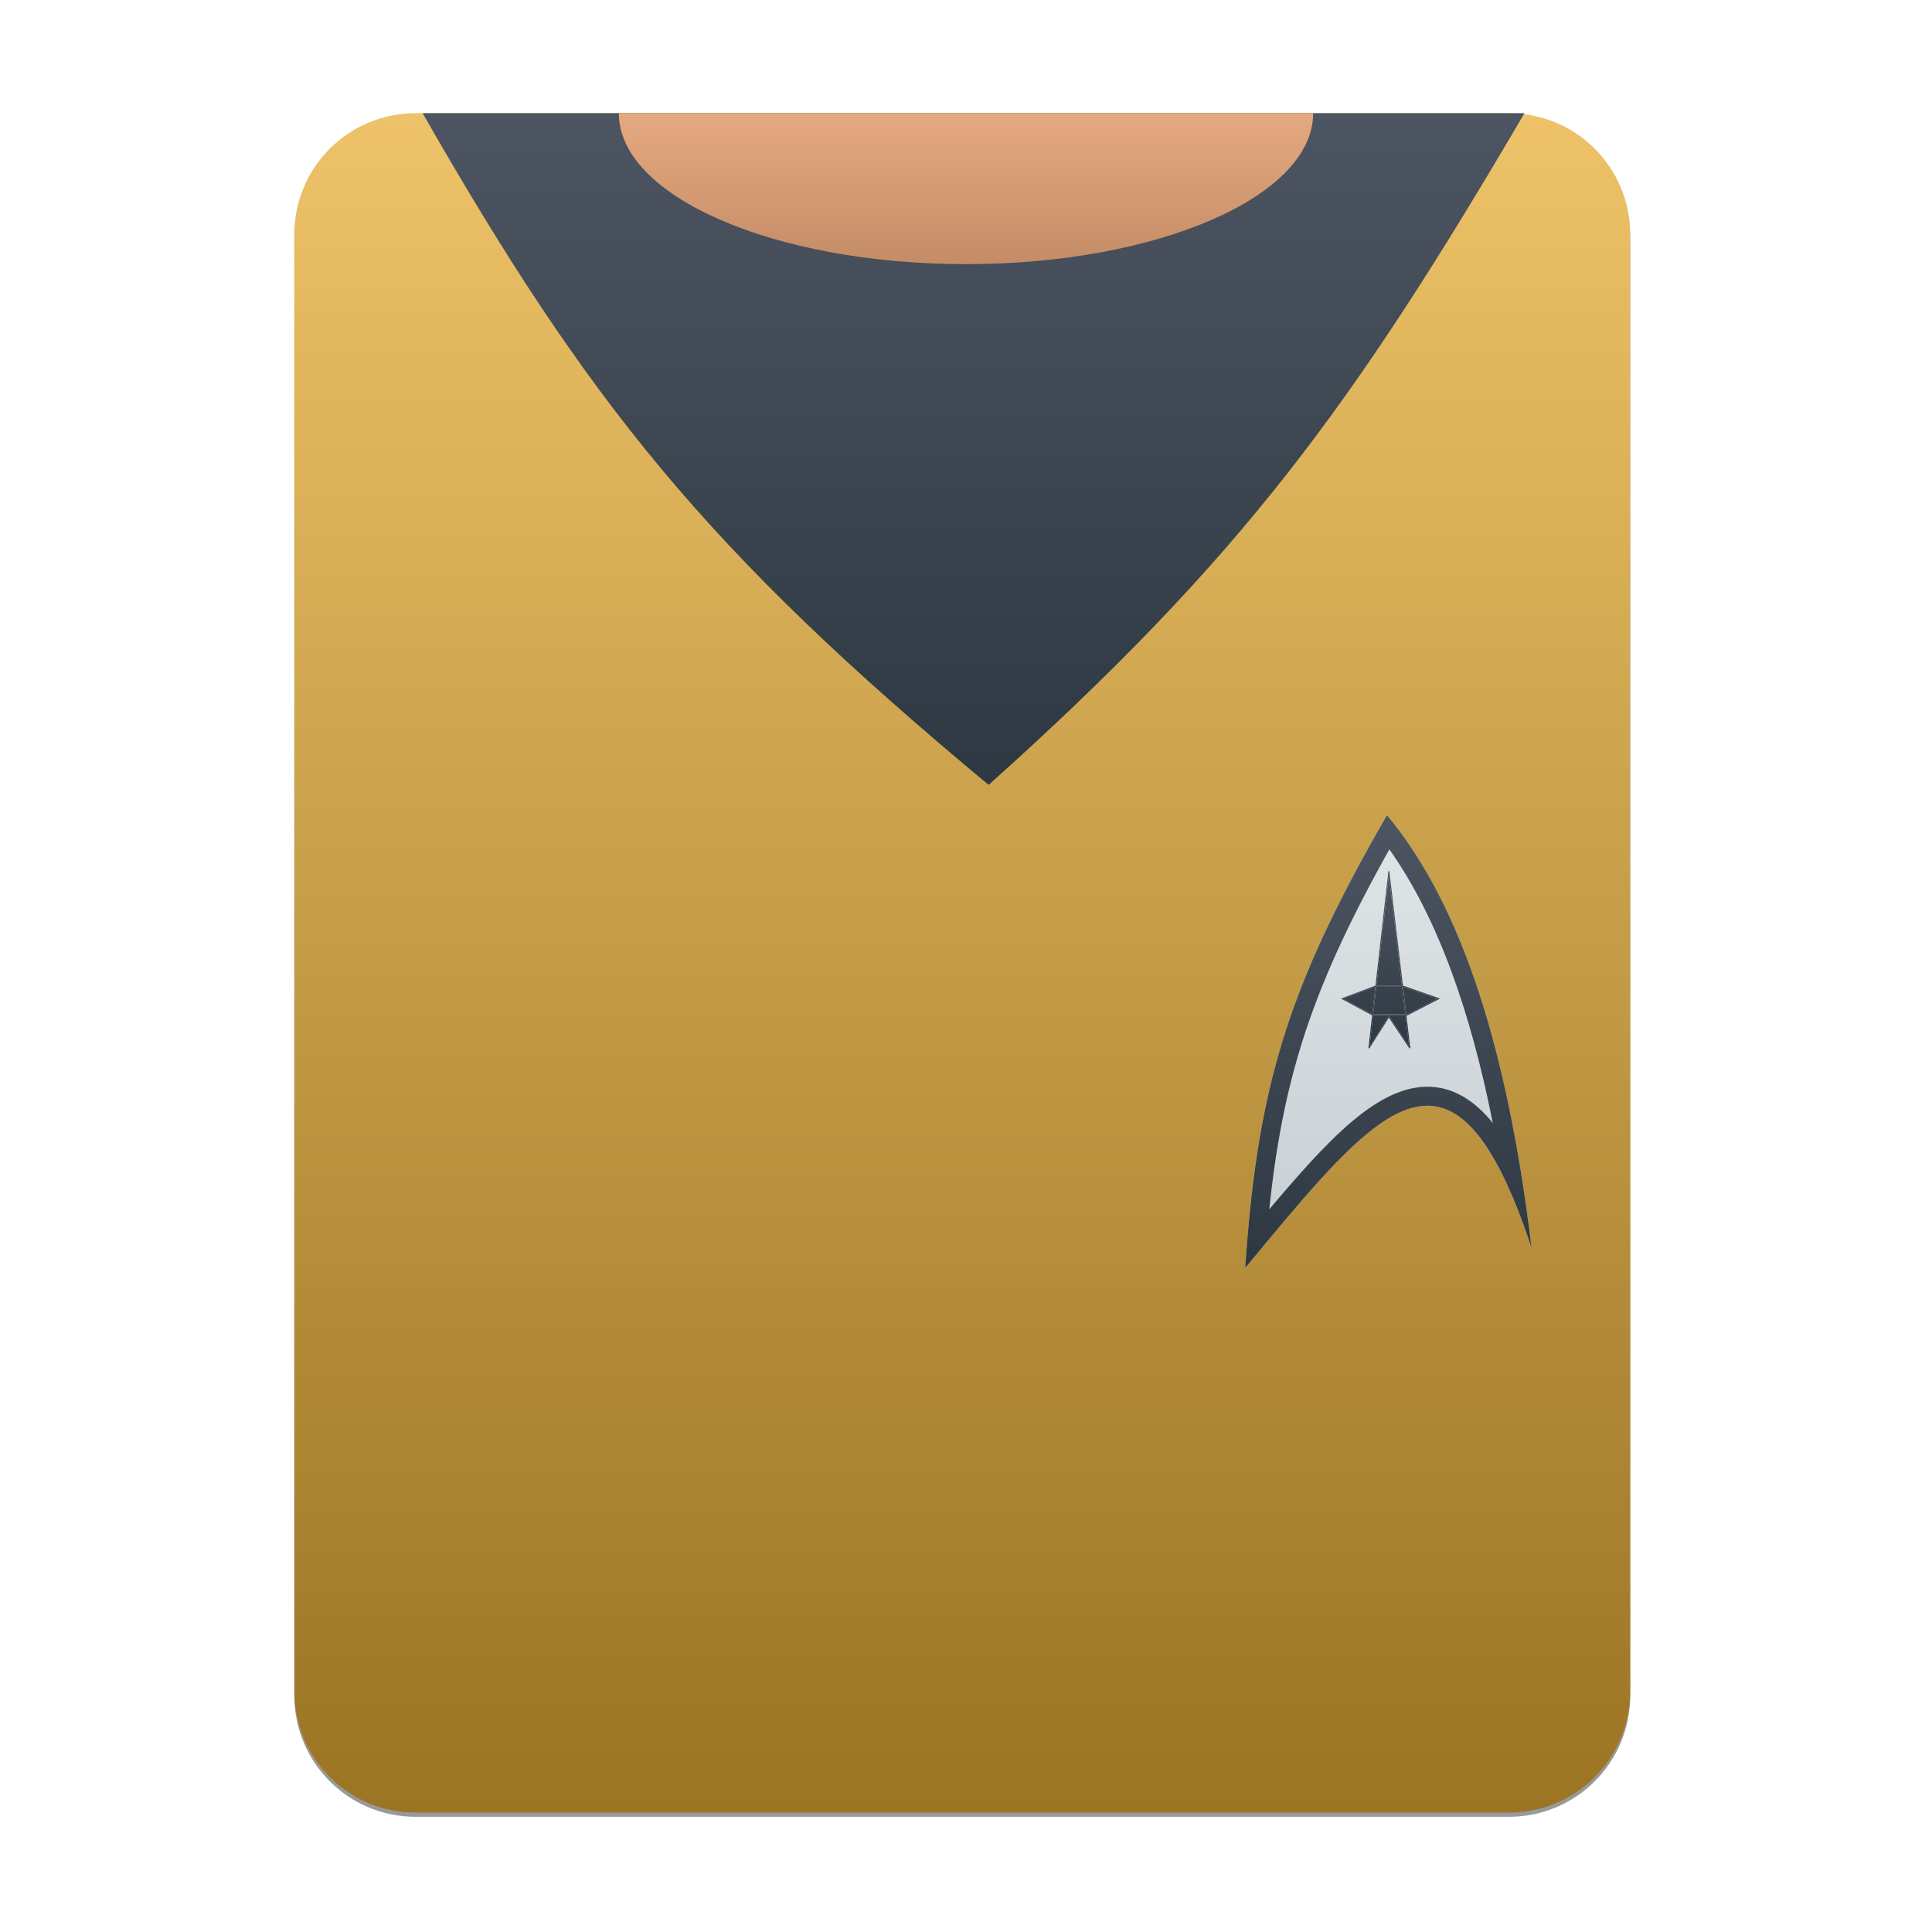 <svg width="256" height="256" viewBox="0 0 256 256" fill="none" xmlns="http://www.w3.org/2000/svg">
<g opacity="0.4" filter="url(#filter0_f)">
<path fill-rule="evenodd" clip-rule="evenodd" d="M99.403 15.564H55.084H55.084C46.173 15.564 39 22.737 39 31.647V224.654C39 233.564 46.173 240.737 55.084 240.737H55.173H199.838H199.927C208.838 240.737 216.011 233.564 216.011 224.654L216.011 224.609L216.011 31.647C216.011 22.737 208.838 15.564 199.927 15.564H155.608H99.403Z" fill="black"/>
</g>
<path fill-rule="evenodd" clip-rule="evenodd" d="M99.403 15H55.084H55.084C46.173 15 39 22.173 39 31.084V224.09C39 233 46.173 240.174 55.084 240.174H55.173H199.838H199.927C208.838 240.174 216.011 233 216.011 224.09L216.011 224.046L216.011 31.084C216.011 22.173 208.838 15 199.927 15H155.608H99.403Z" fill="url(#paint0_linear)"/>
<path d="M202 15H56C77.846 53.189 93.631 72.969 131 104C164.568 73.919 179.268 53.756 202 15Z" fill="url(#paint1_linear)"/>
<path d="M128 35C153.405 35 174 26.046 174 15H82C82 26.046 102.595 35 128 35Z" fill="url(#paint2_linear)"/>
<path d="M183.782 108C170.796 130.554 166.625 143.682 165 168C182.495 146.958 192.487 133.786 202.941 165.353C200.078 141.569 194.496 120.857 183.782 108Z" fill="url(#paint3_linear)"/>
<path fill-rule="evenodd" clip-rule="evenodd" d="M165.328 163.659C165.208 165.067 165.099 166.513 165 168C165.439 167.472 165.874 166.948 166.304 166.431C166.8 165.833 167.29 165.242 167.774 164.66C181.48 148.186 190.426 138.349 199.01 155.505C200.323 158.131 201.629 161.389 202.941 165.353C202.506 161.734 202.007 158.186 201.437 154.726C198.461 136.667 193.539 121.006 185.462 110.137C184.916 109.402 184.356 108.69 183.782 108C183.324 108.794 182.878 109.576 182.443 110.347C171.262 130.151 167.099 142.851 165.328 163.659ZM168.183 160.241C170.585 157.389 172.863 154.767 175.022 152.522C178.605 148.799 182.189 145.753 185.821 144.554C187.713 143.93 189.677 143.785 191.646 144.345C193.596 144.901 195.338 146.088 196.907 147.771C197.209 148.095 197.508 148.441 197.803 148.808C194.895 134.152 190.536 121.634 184.098 112.548C178.693 122.209 175.048 130.089 172.536 138.093C170.392 144.922 169.053 151.906 168.183 160.241Z" fill="url(#paint4_linear)"/>
<path fill-rule="evenodd" clip-rule="evenodd" d="M184.096 115.43L183.971 115.43L182.255 130.626H182.206H182.194L182.184 130.63L177.835 132.269L177.706 132.318L177.827 132.383L181.757 134.504L181.798 134.526L181.806 134.512L181.817 134.512L181.324 138.875L181.44 138.916L184.035 134.838L186.754 138.917L186.869 138.875L186.356 134.533L186.491 134.534L186.507 134.534L186.52 134.527L190.68 132.384L190.81 132.317L190.672 132.268L186.008 130.63L185.998 130.626H185.987H185.894L184.096 115.43ZM185.767 130.626L184.035 115.986L182.382 130.626H185.767ZM182.368 130.752H185.782L186.214 134.406L181.958 134.386L182.368 130.752ZM182.241 130.752H182.217L178.009 132.338L181.803 134.385L181.831 134.386L182.241 130.752ZM181.943 134.512L181.48 138.618L183.98 134.689L184.032 134.607L184.086 134.688L186.713 138.628L186.229 134.532L181.943 134.512ZM186.341 134.407L185.909 130.752H185.977L190.492 132.339L186.476 134.407L186.341 134.407Z" fill="url(#paint5_linear)"/>
<path d="M185.782 130.752H182.368L181.958 134.386L186.214 134.406L185.782 130.752Z" fill="url(#paint6_linear)"/>
<path d="M185.767 130.626L184.035 115.986L182.382 130.626H185.767Z" fill="url(#paint7_linear)"/>
<path d="M182.241 130.752H182.217L178.009 132.338L181.803 134.385L181.831 134.386L182.241 130.752Z" fill="url(#paint8_linear)"/>
<path d="M181.943 134.512L181.48 138.618L183.98 134.689L184.032 134.607L184.086 134.688L186.713 138.628L186.229 134.532L181.943 134.512Z" fill="url(#paint9_linear)"/>
<path d="M185.909 130.752L186.341 134.407L186.476 134.407L190.492 132.339L185.977 130.752H185.909Z" fill="url(#paint10_linear)"/>
<defs>
<filter id="filter0_f" x="23.878" y="0.441" width="207.255" height="255.418" filterUnits="userSpaceOnUse" color-interpolation-filters="sRGB">
<feFlood flood-opacity="0" result="BackgroundImageFix"/>
<feBlend mode="normal" in="SourceGraphic" in2="BackgroundImageFix" result="shape"/>
<feGaussianBlur stdDeviation="7.561" result="effect1_foregroundBlur"/>
</filter>
<linearGradient id="paint0_linear" x1="39" y1="15" x2="39" y2="240.174" gradientUnits="userSpaceOnUse">
<stop offset="1e-07" stop-color="#EDC268"/>
<stop offset="1" stop-color="#9B7424"/>
</linearGradient>
<linearGradient id="paint1_linear" x1="56" y1="15" x2="56" y2="104" gradientUnits="userSpaceOnUse">
<stop offset="1e-07" stop-color="#4C5561"/>
<stop offset="1" stop-color="#2E3842"/>
</linearGradient>
<linearGradient id="paint2_linear" x1="128" y1="35" x2="128" y2="15" gradientUnits="userSpaceOnUse">
<stop stop-color="#C58D67" stop-opacity="0.996"/>
<stop offset="1" stop-color="#E6AA81" stop-opacity="0.996"/>
</linearGradient>
<linearGradient id="paint3_linear" x1="165" y1="108" x2="165" y2="168" gradientUnits="userSpaceOnUse">
<stop offset="1e-07" stop-color="#E0E5E7"/>
<stop offset="1" stop-color="#C7CED2"/>
</linearGradient>
<linearGradient id="paint4_linear" x1="165" y1="108" x2="165" y2="168" gradientUnits="userSpaceOnUse">
<stop offset="1e-07" stop-color="#4C5561"/>
<stop offset="1" stop-color="#2E3842"/>
</linearGradient>
<linearGradient id="paint5_linear" x1="177.706" y1="115.43" x2="177.706" y2="138.917" gradientUnits="userSpaceOnUse">
<stop offset="1e-07" stop-color="#4C5561"/>
<stop offset="1" stop-color="#2E3842"/>
</linearGradient>
<linearGradient id="paint6_linear" x1="177.706" y1="115.43" x2="177.706" y2="138.917" gradientUnits="userSpaceOnUse">
<stop offset="1e-07" stop-color="#4C5561"/>
<stop offset="1" stop-color="#2E3842"/>
</linearGradient>
<linearGradient id="paint7_linear" x1="177.706" y1="115.43" x2="177.706" y2="138.917" gradientUnits="userSpaceOnUse">
<stop offset="1e-07" stop-color="#4C5561"/>
<stop offset="1" stop-color="#2E3842"/>
</linearGradient>
<linearGradient id="paint8_linear" x1="177.706" y1="115.43" x2="177.706" y2="138.917" gradientUnits="userSpaceOnUse">
<stop offset="1e-07" stop-color="#4C5561"/>
<stop offset="1" stop-color="#2E3842"/>
</linearGradient>
<linearGradient id="paint9_linear" x1="177.706" y1="115.43" x2="177.706" y2="138.917" gradientUnits="userSpaceOnUse">
<stop offset="1e-07" stop-color="#4C5561"/>
<stop offset="1" stop-color="#2E3842"/>
</linearGradient>
<linearGradient id="paint10_linear" x1="177.706" y1="115.43" x2="177.706" y2="138.917" gradientUnits="userSpaceOnUse">
<stop offset="1e-07" stop-color="#4C5561"/>
<stop offset="1" stop-color="#2E3842"/>
</linearGradient>
</defs>
</svg>
